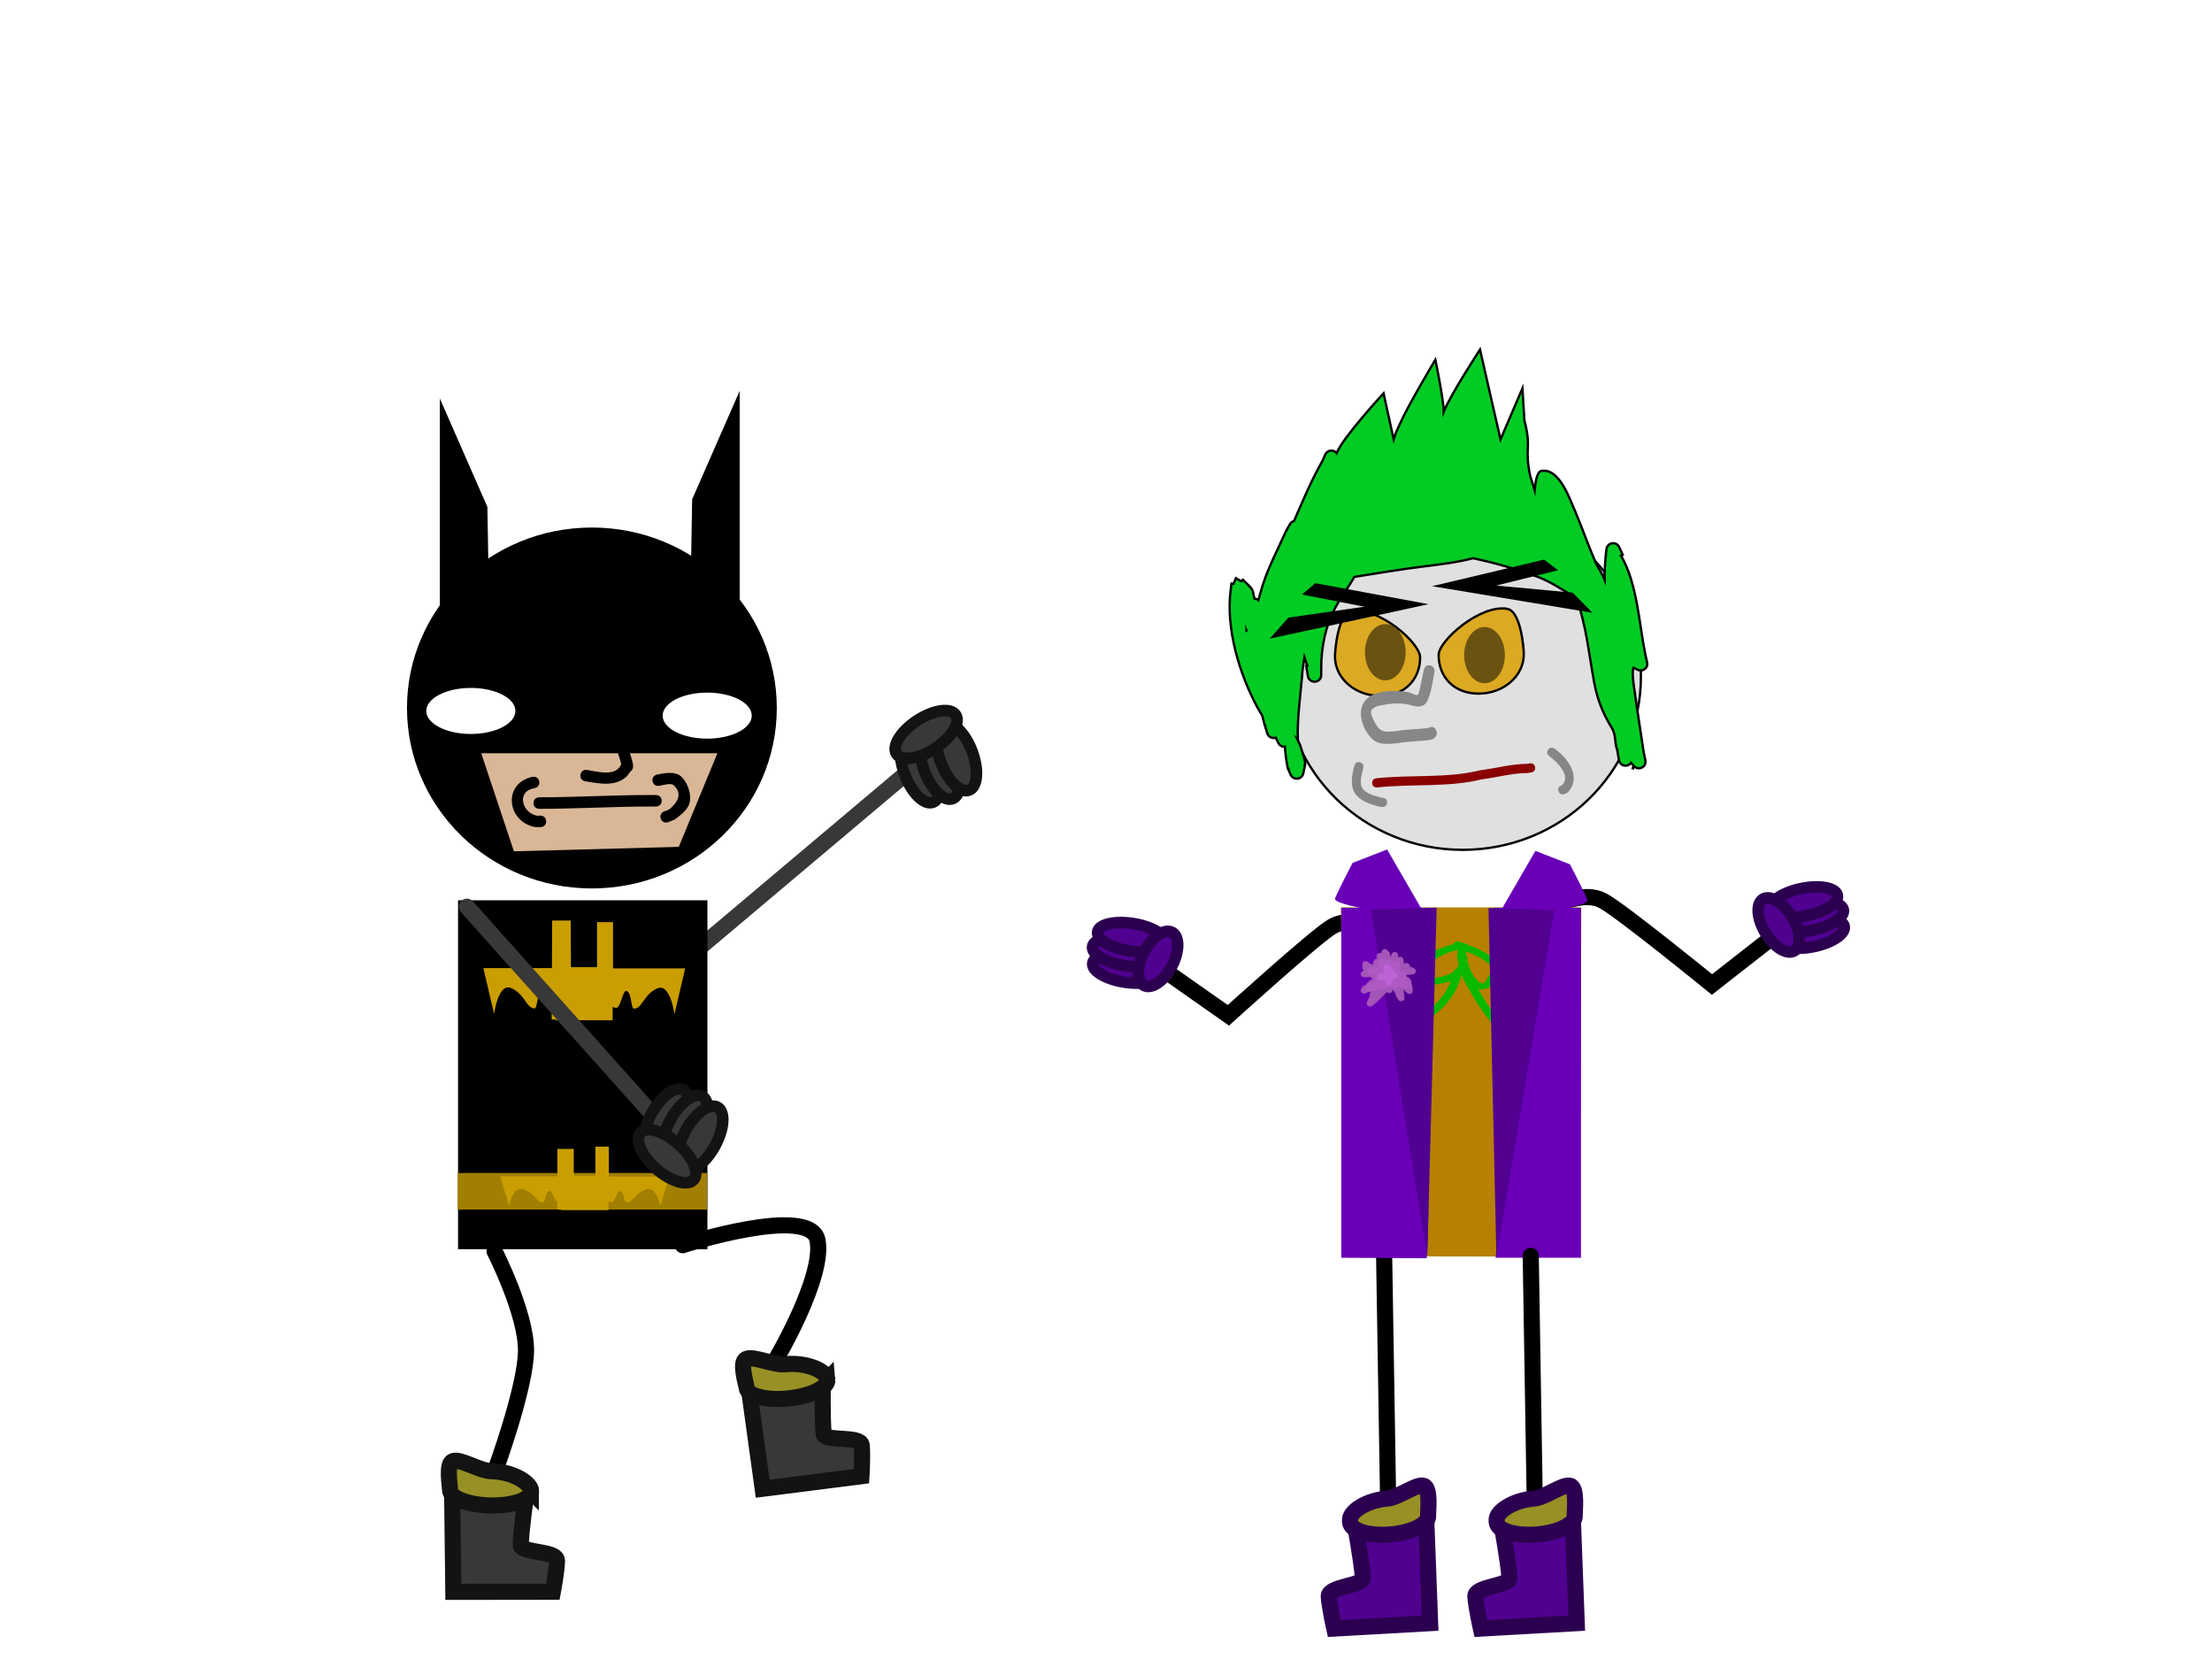 <svg version="1.1" xmlns="http://www.w3.org/2000/svg" xmlns:xlink="http://www.w3.org/1999/xlink" width="480" height="360" viewBox="0,0,480,360"><g data-paper-data="{&quot;isPaintingLayer&quot;:true}" fill-rule="nonzero" stroke-linejoin="miter" stroke-miterlimit="10" stroke-dasharray="" stroke-dashoffset="0" style="mix-blend-mode: normal"><path d="M0,360v-360h480v360z" fill="#ffffff" stroke="none" stroke-width="0" stroke-linecap="butt"/><g><path d="M150.339,206.864l46.315,-39.037" data-paper-data="{&quot;index&quot;:null}" fill="none" stroke="#383838" stroke-width="3.5" stroke-linecap="round"/><g data-paper-data="{&quot;index&quot;:null}" fill="#393839" stroke="#131313" stroke-width="2.5" stroke-linecap="butt"><path d="M196.363,168.174c-1.507,-3.974 -1.222,-7.767 0.636,-8.472c1.859,-0.705 4.587,1.945 6.095,5.919c1.507,3.974 1.222,7.767 -0.636,8.472c-1.859,0.705 -4.587,-1.945 -6.095,-5.919z"/><path d="M200.618,167.394c-1.507,-3.974 -1.222,-7.767 0.636,-8.472c1.859,-0.705 4.587,1.945 6.095,5.919c1.507,3.974 1.222,7.767 -0.636,8.472c-1.859,0.705 -4.587,-1.945 -6.095,-5.919z"/><path d="M204.201,165.542c-1.507,-3.974 -1.222,-7.767 0.636,-8.472c1.859,-0.705 4.587,1.945 6.095,5.919c1.507,3.974 1.222,7.767 -0.636,8.472c-1.859,0.705 -4.587,-1.945 -6.095,-5.919z"/><path d="M194.542,163.604c-1.093,-1.66 0.898,-4.901 4.448,-7.238c3.55,-2.337 7.313,-2.886 8.407,-1.226c1.093,1.66 -0.898,4.901 -4.448,7.238c-3.55,2.337 -7.313,2.886 -8.407,1.226z" data-paper-data="{&quot;index&quot;:null}"/></g></g><path d="M148.148,270.206c0,0 27.65,-8.911 29.241,-1.115c1.635,8.008 -9.178,26.166 -9.178,26.166" fill="none" stroke="#000000" stroke-width="3.5" stroke-linecap="round"/><path d="M107.321,271.522c0,0 6.863,13.458 6.822,21.534c-0.041,8.059 -6.74,26.212 -6.74,26.212" fill="none" stroke="#000000" stroke-width="3.5" stroke-linecap="round"/><g data-paper-data="{&quot;index&quot;:null}" stroke="#121312" stroke-width="3.5" stroke-linecap="butt"><path d="M98.373,345.428l-0.264,-22.104l16.126,0.599c0,0 -1.165,7.92 -1.241,11.395c-0.021,0.971 3.037,1.248 5.287,1.736c1.585,0.344 2.603,0.793 2.584,1.663c-0.05,2.314 -0.89,6.685 -0.89,6.685z" fill="#383838"/><path d="M115.269,323.644c-0.039,1.782 -4.015,3.141 -8.88,3.035c-4.866,-0.106 -8.779,-1.636 -8.74,-3.418c0.019,-0.878 -0.905,-5.667 0.661,-6.215c1.613,-0.564 5.772,2.134 8.241,2.188c4.866,0.106 8.757,2.629 8.719,4.411z" fill="#979025"/></g><g stroke="#121312" stroke-width="3.5" stroke-linecap="butt"><path d="M165.501,323.052l-3.022,-21.898l16.075,-1.419c0,0 -0.168,8.004 0.191,11.46c0.171,1.647 8.017,0.295 8.234,2.39c0.239,2.302 -0.049,6.743 -0.049,6.743z" fill="#383838"/><path d="M179.546,299.329c0.184,1.773 -3.591,3.617 -8.432,4.12c-4.841,0.502 -8.914,-0.527 -9.098,-2.3c-0.091,-0.873 -1.605,-5.51 -0.12,-6.249c1.53,-0.761 5.994,1.397 8.449,1.142c4.841,-0.502 9.017,1.515 9.201,3.288z" fill="#979025"/></g><g stroke="none" stroke-width="0" stroke-linecap="butt"><path d="M99.394,271.075v-75.712h54.116v75.712z" fill="#000000"/><path d="M99.311,262.475v-7.944h54.116v7.944z" fill="#a17f00"/><g fill="#ca9e00"><path d="M120.949,262.473v-13.157h3.56v13.157z"/><path d="M121.686,262.584v-7.447h10.356v7.447z"/><path d="M129.201,259.991v-11.171h2.913v11.171z"/><path d="M129.566,258.298v-2.991h15.667l-1.949,6.424c0,0 -0.76,-4.379 -3.071,-3.636c-2.5,0.805 -2.791,2.86 -4.293,2.86c-0.549,0 -0.412,-2.128 -1.263,-2.47c-0.801,-0.322 -1.082,2.358 -1.986,2.365c-1.294,0.01 -3.105,-2.553 -3.105,-2.553z"/><path d="M121.092,260.812c-0.903,-0.007 -1.184,-2.687 -1.986,-2.365c-0.851,0.342 -0.714,2.47 -1.263,2.47c-1.501,0 -1.793,-2.056 -4.293,-2.86c-2.311,-0.744 -3.071,3.636 -3.071,3.636l-1.949,-6.424h15.667v2.991c0,0 -1.811,2.563 -3.105,2.553z" data-paper-data="{&quot;index&quot;:null}"/></g><g fill="#ca9e00"><path d="M119.708,221.225l0.111,-21.464h4.026l0.111,21.464z"/><path d="M120.587,221.396v-11.522h12.356v11.522z"/><path d="M129.554,217.384v-17.283h3.475v17.283z"/><path d="M129.989,214.766v-4.627h18.693l-2.326,9.94c0,0 -0.907,-6.776 -3.665,-5.625c-2.983,1.245 -3.331,4.426 -5.122,4.426c-0.655,0 -0.492,-3.293 -1.507,-3.822c-0.956,-0.498 -1.291,3.649 -2.369,3.659c-1.543,0.015 -3.705,-3.95 -3.705,-3.95z"/><path d="M119.879,218.654c-1.078,-0.011 -1.413,-4.157 -2.369,-3.659c-1.015,0.529 -0.852,3.822 -1.507,3.822c-1.791,0 -2.139,-3.181 -5.122,-4.426c-2.757,-1.151 -3.665,5.625 -3.665,5.625l-2.326,-9.94h18.693v4.627c0,0 -2.161,3.965 -3.705,3.95z" data-paper-data="{&quot;index&quot;:null}"/></g></g><g stroke="none" stroke-linecap="butt"><path d="M168.564,153.632c0,21.626 -17.964,39.158 -40.125,39.158c-22.16,0 -40.125,-17.532 -40.125,-39.158c0,-21.626 17.964,-39.158 40.125,-39.158c22.16,0 40.125,17.532 40.125,39.158z" fill="#000000" stroke-width="0"/><path d="M149.549,146.38l0.645,-38.03l10.313,-23.527v61.557z" fill="#000000" stroke-width="0"/><path d="M95.45,148.037v-61.557l10.313,23.527l0.645,38.03z" data-paper-data="{&quot;index&quot;:null}" fill="#000000" stroke-width="0"/><path d="M111.519,184.732l-7.09,-21.271h51.244l-8.379,20.304z" fill="#d9b796" stroke-width="0"/><path d="M111.841,154.276c0,2.759 -4.329,4.995 -9.669,4.995c-5.34,0 -9.669,-2.237 -9.669,-4.995c0,-2.759 4.329,-4.995 9.669,-4.995c5.34,0 9.669,2.237 9.669,4.995z" fill="#ffffff" stroke-width="0"/><path d="M163.131,155.289c0,2.759 -4.329,4.995 -9.669,4.995c-5.34,0 -9.669,-2.237 -9.669,-4.995c0,-2.759 4.329,-4.995 9.669,-4.995c5.34,0 9.669,2.237 9.669,4.995z" fill="#ffffff" stroke-width="0"/><path d="M143.589,173.766c0,1.25 -1.25,1.25 -1.25,1.25h-1.241c-8.055,0 -16.041,0.496 -24.079,0.496c0,0 -1.25,0 -1.25,-1.25c0,-1.25 1.25,-1.25 1.25,-1.25c8.038,0 16.024,-0.496 24.079,-0.496h1.241c0,0 1.25,0 1.25,1.25z" fill="#000000" stroke-width="0.5"/><path d="M143.412,177.706c-0.464,-1.161 0.696,-1.625 0.696,-1.625l1.076,-0.416c1.731,-1.401 3.147,-3.422 0.902,-5.345c-0.517,-0.443 -2.432,0.086 -3.007,0.204c0,0 -1.226,0.245 -1.471,-0.981c-0.245,-1.226 0.981,-1.471 0.981,-1.471c1.415,-0.277 3.633,-0.725 4.937,0.204c1.669,1.189 2.861,4.652 1.897,6.526c-0.724,1.407 -1.81,2.093 -2.981,3.023l-1.406,0.577c0,0 -1.161,0.464 -1.625,-0.696z" fill="#000000" stroke-width="0.5"/><path d="M118.517,178.234c0,1.25 -1.25,1.25 -1.25,1.25l-1.238,-0.024c-6.017,-1.227 -7.039,-9.428 -0.496,-10.892c0,0 1.226,-0.245 1.471,0.981c0.245,1.226 -0.981,1.471 -0.981,1.471c-4.067,0.66 -2.778,5.349 0.496,5.989l0.748,-0.024c0,0 1.25,0 1.25,1.25z" fill="#000000" stroke-width="0.5"/><path d="M136.024,168.444c-2.483,2.336 -5.883,1.61 -9.033,1.094c0,0 -1.233,-0.205 -1.027,-1.438c0.205,-1.233 1.438,-1.027 1.438,-1.027c2.02,0.343 5.356,1.266 6.854,-0.396l0.566,-0.773c-0.495,-2.217 -1.521,-4.258 -1.908,-6.577c0,0 -0.205,-1.233 1.028,-1.438c1.233,-0.205 1.438,1.027 1.438,1.027c0.408,2.452 1.483,4.529 1.979,6.911l0.024,0.493c0,0 0,0.727 -0.555,1.072z" fill="#000000" stroke-width="0.5"/></g><g><path d="M141.671,241.922l-40.357,-45.17" fill="none" stroke="#383838" stroke-width="3.5" stroke-linecap="round"/><g fill="#393839" stroke="#131313" stroke-width="2.5" stroke-linecap="butt"><path d="M148.299,236.536c1.741,0.96 1.489,4.755 -0.563,8.477c-2.052,3.722 -5.126,5.961 -6.867,5.001c-1.741,-0.96 -1.489,-4.755 0.563,-8.477c2.052,-3.722 5.126,-5.961 6.867,-5.001z"/><path d="M152.402,237.907c1.741,0.96 1.489,4.755 -0.563,8.477c-2.052,3.722 -5.126,5.961 -6.867,5.001c-1.741,-0.96 -1.489,-4.755 0.563,-8.477c2.052,-3.722 5.126,-5.961 6.867,-5.001z"/><path d="M155.689,240.246c1.741,0.96 1.489,4.755 -0.563,8.477c-2.052,3.722 -5.126,5.961 -6.867,5.001c-1.741,-0.96 -1.489,-4.755 0.563,-8.477c2.052,-3.722 5.126,-5.961 6.867,-5.001z"/><path d="M147.136,248.203c3.185,2.814 4.7,6.303 3.384,7.792c-1.316,1.49 -4.965,0.416 -8.15,-2.397c-3.185,-2.814 -4.7,-6.303 -3.384,-7.792c1.316,-1.49 4.965,-0.416 8.15,2.397z" data-paper-data="{&quot;index&quot;:null}"/></g></g><path d="M386.749,201.708l-15.253,11.927c0,0 -19.829,-16.159 -23.698,-18.193c-3.861,-2.03 -8.984,0.574 -8.984,0.574" data-paper-data="{&quot;index&quot;:null}" fill="none" stroke="#000000" stroke-width="3.5" stroke-linecap="round"/><g data-paper-data="{&quot;index&quot;:null}" fill="#500190" stroke="#2c0050" stroke-width="2.5" stroke-linecap="butt"><path d="M400.178,200.934c0.428,1.605 -2.45,3.597 -6.428,4.451c-3.978,0.853 -7.55,0.244 -7.978,-1.361c-0.428,-1.605 2.45,-3.597 6.428,-4.451c3.978,-0.853 7.55,-0.244 7.978,1.361z"/><path d="M393.563,201.793c-3.978,0.853 -7.55,0.244 -7.978,-1.361c-0.428,-1.605 2.45,-3.597 6.428,-4.451c3.978,-0.853 7.55,-0.244 7.978,1.361c0.428,1.605 -2.45,3.597 -6.428,4.451z"/><path d="M398.697,194.2c0.428,1.605 -2.45,3.597 -6.428,4.451c-3.978,0.853 -7.55,0.244 -7.978,-1.361c-0.428,-1.605 2.45,-3.598 6.428,-4.451c3.978,-0.853 7.55,-0.244 7.978,1.361z"/><path d="M389.163,206.438c-1.723,0.739 -4.546,-1.225 -6.307,-4.388c-1.76,-3.163 -1.791,-6.326 -0.068,-7.065c1.723,-0.739 4.546,1.225 6.307,4.388c1.76,3.163 1.791,6.326 0.068,7.065z" data-paper-data="{&quot;index&quot;:null}"/></g><path d="M301.186,323.501l-0.833,-50.982" data-paper-data="{&quot;index&quot;:null}" fill="none" stroke="#000000" stroke-width="3.5" stroke-linecap="round"/><g data-paper-data="{&quot;index&quot;:null}" stroke="#2c0050" stroke-width="3.5" stroke-linecap="butt"><path d="M289.531,353.385c0,0 -1.031,-4.542 -1.196,-6.968c-0.151,-2.208 7.525,-2.268 7.406,-4.004c-0.249,-3.643 -1.773,-11.894 -1.773,-11.894l15.495,-1.521l0.868,23.22z" fill="#500190"/><path d="M292.945,329.908c-0.128,-1.868 3.503,-4.357 8.182,-4.738c2.374,-0.193 6.242,-3.256 7.823,-2.753c1.536,0.489 0.889,5.568 0.952,6.488c0.128,1.868 -3.562,3.692 -8.241,4.072c-4.679,0.38 -8.576,-0.826 -8.704,-2.694z" fill="#979025"/></g><path d="M298.096,201.199c0,0 -5.277,-2.365 -9.007,-0.157c-3.737,2.212 -22.535,19.277 -22.535,19.277l-15.971,-11.211" data-paper-data="{&quot;index&quot;:null}" fill="none" stroke="#000000" stroke-width="3.5" stroke-linecap="round"/><g data-paper-data="{&quot;index&quot;:null}" fill="#500190" stroke="#2c0050" stroke-width="2.5" stroke-linecap="butt"><path d="M237.125,208.956c0.328,-1.623 3.857,-2.398 7.882,-1.73c4.025,0.668 7.023,2.526 6.695,4.149c-0.328,1.623 -3.857,2.398 -7.882,1.73c-4.025,-0.668 -7.023,-2.526 -6.695,-4.149z"/><path d="M243.783,209.508c-4.025,-0.668 -7.023,-2.526 -6.695,-4.149c0.328,-1.623 3.857,-2.398 7.882,-1.73c4.025,0.668 7.023,2.526 6.695,4.149c-0.328,1.623 -3.857,2.398 -7.882,1.73z"/><path d="M238.186,202.159c0.328,-1.623 3.857,-2.398 7.882,-1.73c4.025,0.668 7.023,2.526 6.695,4.149c-0.328,1.623 -3.857,2.398 -7.882,1.73c-4.025,-0.668 -7.023,-2.526 -6.695,-4.149z"/><path d="M248.466,213.945c-1.766,-0.659 -1.932,-3.821 -0.37,-7.063c1.562,-3.242 4.259,-5.335 6.025,-4.676c1.766,0.659 1.932,3.821 0.37,7.063c-1.562,3.242 -4.259,5.335 -6.025,4.676z" data-paper-data="{&quot;index&quot;:null}"/></g><g stroke="none" stroke-linecap="butt"><path d="M292.033,272.61l-1.061,-75.709h52.173l-0.386,75.803z" fill="#b78000" stroke-width="0"/><path d="M307.265,221.973c-0.544,-0.57 0.205,-0.984 0.205,-0.984l0.101,-0.053c3.692,-2.389 6.067,-4.822 7.271,-8.097c-0.783,0.293 -1.686,0.522 -2.701,0.681c-2.313,0.525 -8.003,0.146 -6.55,-2.677c1.41,-2.738 5.96,-4.991 9.799,-5.952c0.02,-0.061 0.051,-0.125 0.097,-0.193c0.426,-0.625 1.247,-0.301 1.247,-0.301l0.32,0.129c0.017,0.006 0.035,0.011 0.052,0.017c0.168,-0.014 0.66,-0.025 0.912,0.305c1.7,0.587 3.213,1.225 4.748,2.141c1.238,0.869 2.872,1.695 3.095,3.11c0.284,1.801 -2.451,5.174 -5.11,4.522c1.461,2.569 3.034,5.062 5.238,7.394l0.662,0.461c0,0 0.68,0.478 0.053,0.995c-0.627,0.518 -1.307,0.04 -1.307,0.04l-0.79,-0.56c-3.267,-3.399 -5.206,-7.154 -7.346,-10.991c0,0 -0.16,-0.287 -0.016,-0.56c-0.035,0.034 -0.07,0.068 -0.106,0.101c-1.053,4.429 -3.796,7.54 -8.369,10.508l-0.213,0.12c0,0 -0.748,0.414 -1.292,-0.156zM315.412,210.83c0,0 0.094,-0.45 0.605,-0.569c0.289,-0.381 0.459,-0.813 0.519,-1.299c-0.192,-0.708 -0.634,-1.543 -0.224,-1.94c-0.017,-0.057 -0.035,-0.115 -0.054,-0.173l0.109,-0.13l-0.099,-0.012l0.123,-0.592c-2.821,0.595 -4.517,1.695 -6.782,3.295c-0.647,0.457 -2.563,1.494 -2.544,2.3c0.018,0.778 4.075,0.584 4.609,0.445c1.713,-0.265 2.935,-0.691 3.729,-1.292c0.002,-0.011 0.005,-0.023 0.007,-0.034zM318.44,208.538c0.254,0.95 0.548,1.895 1.079,2.822c0.256,0.446 1.28,1.966 2.06,2.038c0.731,0.068 0.996,-0.857 1.225,-1.175c1.524,-2.127 1.069,-2.541 -1.236,-4.161c-1.109,-0.662 -2.202,-1.155 -3.377,-1.596l-0.074,0.355c0.209,0.607 0.315,1.181 0.322,1.718z" fill="#09b800" stroke-width="0.5"/><path d="M291.058,272.933v-75.949h18.953c-0.318,6.761 0.024,13.519 -0.445,20.386c-1.233,18.067 1.264,37.114 0.031,55.667z" fill="#6900b8" stroke-width="0"/><path d="M324.536,272.933c2.409,-18.24 2.121,-35.826 1.209,-55.459c-0.319,-6.876 -1.305,-13.73 -1.623,-20.49h18.953c0,0 0,32.676 0,46.406c0,10.955 0,29.543 0,29.543z" data-paper-data="{&quot;index&quot;:null}" fill="#6900b8" stroke-width="0"/><path d="M324.609,199.459l8.57,-14.818l7.499,2.922c0,0 3.957,7.562 3.809,7.896c-0.816,1.847 -19.878,4 -19.878,4z" fill="#6900b8" stroke-width="0"/><path d="M289.691,195.147c-0.148,-0.334 3.809,-7.896 3.809,-7.896l7.499,-2.922l8.57,14.818c0,0 -19.062,-2.153 -19.878,-4z" data-paper-data="{&quot;index&quot;:null}" fill="#6900b8" stroke-width="0"/><path d="M297.506,197.372l14.247,-0.417l-2.035,75.653z" fill="#510191" stroke-width="0"/><path d="M324.716,272.712l-1.714,-75.653l14.247,0.417z" data-paper-data="{&quot;index&quot;:null}" fill="#510090" stroke-width="0"/><path d="M298.087,208.59c0.073,-0.314 0.361,-0.548 0.705,-0.548c0.003,0 0.007,0 0.01,0l-0.076,-0.408c-0.009,-0.045 -0.014,-0.092 -0.014,-0.14c0,-0.389 0.324,-0.704 0.723,-0.704c0.114,0 0.221,0.026 0.317,0.071l0.036,-0.279c0.04,-0.352 0.346,-0.626 0.719,-0.626c0.221,0 0.419,0.097 0.552,0.249l0.64,0.727l-0.182,0.152c0.138,0.164 0.262,0.33 0.376,0.501l0.037,-0.362c0.032,-0.36 0.343,-0.642 0.72,-0.642c0.399,0 0.723,0.315 0.723,0.704v0.334c0.032,0.031 0.062,0.066 0.088,0.102c0.108,-0.062 0.233,-0.098 0.367,-0.098c0.372,0 0.679,0.274 0.719,0.626l0.106,0.826l-0.271,0.033c0.001,0.012 0.001,0.024 0.002,0.036l0.666,-0.144c0.055,-0.013 0.113,-0.02 0.172,-0.02c0.399,0 0.723,0.315 0.723,0.704c0,0.022 -0.001,0.043 -0.003,0.065l0.818,0.319c0.275,0.1 0.47,0.358 0.47,0.66c0,0.359 -0.275,0.655 -0.631,0.699l-0.739,0.103c-0.262,0.036 -0.51,0.069 -0.749,0.098c0.122,0.137 0.229,0.271 0.328,0.421l0.125,-0.101l0.533,0.623c0.106,0.123 0.171,0.281 0.171,0.454c0,0.141 -0.042,0.272 -0.116,0.382c0.5,0.969 0.645,1.97 -0.027,2.258c-0.417,0.179 -1.023,-0.29 -1.601,-0.942c0.043,0.236 0.084,0.472 0.129,0.707l-0.006,0.03l0.01,-0.001l0.106,1.034c0.003,0.026 0.005,0.053 0.005,0.08c0,0.389 -0.324,0.704 -0.723,0.704c-0.268,0 -0.502,-0.142 -0.627,-0.353l-0.636,-1.032l0.166,-0.097c-0.261,-0.347 -0.491,-0.7 -0.7,-1.069l-0.074,0.252c-0.081,0.303 -0.364,0.526 -0.7,0.526c-0.222,0 -0.421,-0.098 -0.553,-0.251c-0.881,1.064 -2.056,2.087 -2.508,2.489l-0.019,0.007l0.004,0.005l-0.64,0.51c-0.125,0.101 -0.286,0.162 -0.462,0.162c-0.399,0 -0.723,-0.315 -0.723,-0.704c0,-0.107 0.025,-0.209 0.069,-0.3l0.422,-0.925l0.04,0.017c0.084,-0.504 0.181,-1.002 0.293,-1.497l-1.05,0.511c-0.1,0.052 -0.215,0.081 -0.336,0.081c-0.399,0 -0.723,-0.315 -0.723,-0.704c0,-0.156 0.052,-0.299 0.14,-0.416l0.531,-0.724l0.211,0.147c0.439,-0.626 0.973,-1.056 1.597,-1.516c-0.119,-0.119 -0.235,-0.243 -0.348,-0.371c-0.169,0.003 -0.336,0.012 -0.499,0.035l-0.051,-0.021v0.023h-0.857c-0.399,0 -0.723,-0.315 -0.723,-0.704c0,-0.366 0.286,-0.666 0.652,-0.701l0.093,-0.01l-0.253,-0.295c-0.106,-0.123 -0.171,-0.281 -0.171,-0.454c0,-0.112 0.027,-0.219 0.075,-0.313c-0.048,-0.094 -0.075,-0.201 -0.075,-0.313c0,-0.389 0.324,-0.704 0.723,-0.704c0.16,0 0.307,0.05 0.427,0.136l0.695,0.484c0.081,0.033 0.183,0.074 0.302,0.122c0.053,-0.034 0.11,-0.061 0.171,-0.081zM297.399,214.989l-0.008,0.002l0.005,0.01c0.001,-0.004 0.002,-0.008 0.003,-0.012zM299.12,214.831c0.046,-0.061 0.092,-0.123 0.138,-0.184c-0.028,-0.007 -0.055,-0.015 -0.081,-0.025c-0.019,0.07 -0.037,0.14 -0.057,0.209z" fill="#a455b8" stroke-width="0.5"/><path d="M296.783,210.625c0,-0.704 0.723,-0.704 0.723,-0.704h0.214c0.263,0 0.773,-0.03 1.307,-0.031c0.004,-0.178 0.007,-0.366 0.007,-0.567l0.025,-0.047l-0.02,-0.003l0.106,-0.72c0.045,-0.347 0.349,-0.615 0.717,-0.615c0.316,0 0.585,0.197 0.683,0.472l0.009,0.024c0.128,-0.114 0.299,-0.183 0.486,-0.183c0.003,0 0.006,0 0.01,0c0.314,-0.118 0.692,-0.042 1.152,0.334c0.11,0.09 0.205,0.181 0.287,0.272c0.131,-0.177 0.345,-0.293 0.587,-0.293c0.399,0 0.723,0.315 0.723,0.704c0,0.03 -0.002,0.059 -0.006,0.088l-0.106,0.929l-0.06,-0.006c-0.004,0.097 -0.016,0.193 -0.04,0.289c0.662,0.079 1.244,0.33 1.345,0.753c0.229,0.955 -0.012,1.37 -0.387,1.486c0.143,0.049 0.286,0.106 0.429,0.172l0.139,-0.271l0.843,0.411c0.245,0.113 0.414,0.356 0.414,0.637c0,0.389 -0.324,0.704 -0.723,0.704h-0.75v-0.036l-0.088,0.031c-0.422,-0.105 -0.977,-0.201 -1.456,-0.407c-0.13,0.186 -0.349,0.308 -0.598,0.308c-0.277,0 -0.518,-0.152 -0.639,-0.375c-1.381,0.195 -2.651,0.714 -4.018,0.983l-0.829,0.202c-0.061,0.016 -0.125,0.025 -0.191,0.025c-0.399,0 -0.723,-0.315 -0.723,-0.704c0,-0.233 0.117,-0.44 0.296,-0.568l0.85,-0.621l0.137,0.177c0.225,-0.193 0.455,-0.368 0.694,-0.534c-0.097,-0.12 -0.155,-0.271 -0.155,-0.436c0,-0.148 0.047,-0.285 0.127,-0.399l0.275,-0.401l-0.265,-0.162c-0.081,-0.047 -0.151,-0.11 -0.207,-0.183c-0.169,-0.015 -0.308,-0.029 -0.384,-0.029h-0.214c0,0 -0.723,0 -0.723,-0.704z" fill="#af5ac4" stroke-width="0.5"/><path d="M303.206,211.946c-0.147,0.334 -0.394,0.422 -0.6,0.429c-0.106,0.153 -0.272,0.264 -0.466,0.299c-0.016,0.181 -0.036,0.362 -0.059,0.543c0,0 -0.09,0.699 -0.807,0.612c-0.542,-0.066 -0.624,-0.482 -0.631,-0.68c-0.198,-0.085 -0.35,-0.255 -0.407,-0.462h-0.587c-0.399,0 -0.723,-0.315 -0.723,-0.704c0,-0.267 0.152,-0.499 0.377,-0.618l0.738,-0.411l0.183,0.311c0.013,-0.006 0.025,-0.012 0.037,-0.018l0.063,-0.49c0.007,-0.06 0.021,-0.118 0.043,-0.173l-0.129,-0.502c-0.017,-0.059 -0.026,-0.122 -0.026,-0.186c0,-0.389 0.324,-0.704 0.723,-0.704c0.2,0 0.38,0.079 0.511,0.206l0.643,0.626l-0.018,0.018l0.066,0.034c0.113,0.29 0.368,0.579 0.493,0.869l0.197,0.078c0,0 0.665,0.277 0.38,0.925z" fill="#be62d5" stroke-width="0.5"/></g><path d="M317.393,109.308c21.365,0 38.685,16.813 38.685,37.553c0,20.74 -17.32,37.553 -38.685,37.553c-21.365,0 -38.685,-16.813 -38.685,-37.553c0,-20.74 17.32,-37.553 38.685,-37.553z" fill="#e0e0e0" stroke="#000000" stroke-width="0.5" stroke-linecap="butt"/><path d="M281.619,160.576c0.193,0.395 0.374,0.796 0.542,1.204c0.061,0.148 1.141,3.554 1.066,3.867c-0.024,0.101 -0.053,0.2 -0.084,0.299l0.056,0.011l-0.38,1.853c-0.121,0.658 -0.712,1.158 -1.423,1.158c-0.608,0 -1.129,-0.366 -1.342,-0.884l-0.565,-1.285l0.053,-0.022l-0.105,-0.115c-0.323,-1.545 -0.516,-3.089 -0.614,-4.633c-1.013,0.139 -1.455,-0.865 -1.455,-0.865c-0.162,-0.372 -0.338,-0.737 -0.525,-1.097c-0.144,0.047 -0.299,0.073 -0.46,0.073c-0.666,0 -1.226,-0.438 -1.395,-1.034l-0.569,-1.848l0.011,-0.003l-0.02,-0.028c-0.192,-0.748 -0.373,-1.399 -0.536,-2c-0.378,-0.603 -0.742,-1.212 -1.077,-1.836c-3.901,-7.261 -6.797,-17.028 -5.755,-25.262l0.193,-1.503l0.438,0.053l0.527,-1.211c0.369,0.24 0.763,0.451 1.156,0.663l0.336,-0.327l1.543,1.503l-0.028,0.027c0.086,0.078 0.168,0.16 0.247,0.246c0.531,0.578 0.506,1.472 0.728,2.217c0.01,0.035 0.021,0.069 0.031,0.104c0.322,0.016 0.616,0.133 0.848,0.321c0.126,-0.426 0.256,-0.867 0.377,-1.327c1.29,-4.931 3.634,-9.183 5.7,-13.807l0.064,-0.053l-0.026,-0.015l0.757,-1.291c0.182,-0.325 0.492,-0.572 0.864,-0.678c0.08,-0.172 0.157,-0.343 0.23,-0.51c1.857,-4.295 3.671,-8.558 6.002,-12.641l0.543,-1.235c0.214,-0.518 0.734,-0.884 1.342,-0.884c0.464,0 0.877,0.213 1.142,0.544c1.206,-3.24 10.178,-12.985 10.178,-12.985c0,0 1.85,8.544 2.184,9.968c0.309,-1.152 0.89,-2.246 1.416,-3.443c1.732,-3.941 7.641,-13.806 7.641,-13.806c0,0 1.803,8.8 1.83,11.266c1.533,-3.825 7.853,-13.466 7.853,-13.466l4.449,19.507l4.764,-11.109l0.42,6.992c1.633,6.232 -0.081,5.749 1.279,12.123c0.056,0.261 0.573,1.639 0.952,3.016c0.127,-1.233 0.361,-4.003 1.465,-4.197c4.015,-0.706 6.288,6.537 7.432,9.026c1.521,3.599 2.781,7.304 4.353,10.882c0.421,0.959 1.409,2.369 1.937,3.723c-0,-0.05 -0.001,-0.1 -0.002,-0.149c-0.027,-1.609 0.081,-3.219 0.199,-4.824l0.013,-0.027l-0.01,-0.001l0.191,-1.674c0.072,-0.713 0.689,-1.27 1.439,-1.27c0.601,0 1.117,0.357 1.335,0.866l0.758,1.661l-0.376,0.163c3.566,6.121 3.931,14.916 5.289,21.527l0.376,1.65c0.027,0.107 0.041,0.22 0.041,0.335c0,0.778 -0.647,1.409 -1.446,1.409c-0.243,0 -0.472,-0.058 -0.673,-0.161l-0.873,-0.425c-0.401,0.783 0.055,3.829 0.088,4.07c0.646,4.74 1.417,9.471 2.111,14.207l0.374,1.821c0.022,0.098 0.034,0.2 0.034,0.305c0,0.778 -0.647,1.409 -1.446,1.409c-0.443,0 -0.839,-0.194 -1.104,-0.499l-0.595,-0.677c-0.261,0.37 -0.698,0.612 -1.193,0.612c-0.726,0 -1.327,-0.521 -1.43,-1.2l-0.382,-2.231l0.006,-0.001c-0.004,-0.009 -0.007,-0.018 -0.011,-0.027c-0.605,-1.535 -0.218,-3.222 -1.156,-4.733c-1.885,-3.035 -3.115,-6.087 -3.798,-9.68c-1.15,-6.053 -1.725,-12.63 -3.936,-18.553c-2.798,-1.568 -5.387,-3.464 -8.526,-4.619c-4.308,-1.585 -9.033,-2.951 -13.86,-3.97c-3.534,0.928 -7.231,1.342 -10.884,1.802c-4.967,0.625 -9.907,1.463 -14.854,2.243c-1.264,2.176 -2.797,4.209 -4.102,6.599c-2.2,4.03 -3.118,8.719 -3.109,13.238v1.503c0,0.778 -0.647,1.409 -1.446,1.409c-0.726,0 -1.327,-0.521 -1.43,-1.2l-0.382,-2.231l0.259,-0.042c-0.237,-0.601 -0.447,-1.198 -0.639,-1.801c-0.174,1.109 -0.361,2.124 -0.415,2.842c-0.378,5.019 -1.183,10.064 -1.025,15.077zM270.485,136.779c0,0.018 0.001,0.035 0.001,0.053c0.005,-0.003 0.01,-0.005 0.015,-0.008c-0.005,-0.015 -0.01,-0.03 -0.016,-0.045zM354.307,166.697c0.017,0.004 0.035,0.007 0.052,0.011c-0.006,-0.035 -0.012,-0.069 -0.018,-0.104c-0.011,0.031 -0.022,0.062 -0.034,0.093z" fill="#00cc24" stroke="#000000" stroke-width="0.5" stroke-linecap="butt"/><path d="M308.165,142.64c0,4.711 -3.264,8.374 -8.677,8.374c-5.413,0 -9.802,-3.819 -9.802,-8.531c0,-1.557 0.694,-9.329 3.56,-9.857c5.808,-1.07 14.919,6.859 14.919,10.014z" fill="#dca922" stroke="#000000" stroke-width="0.5" stroke-linecap="butt"/><path d="M327.101,132.126c2.866,0.528 3.56,8.301 3.56,9.857c0,4.711 -4.388,8.531 -9.802,8.531c-5.413,0 -8.677,-3.663 -8.677,-8.374c0,-3.155 9.111,-11.084 14.919,-10.014z" data-paper-data="{&quot;index&quot;:null}" fill="#dca922" stroke="#000000" stroke-width="0.5" stroke-linecap="butt"/><path d="M276.212,138.189l3.495,-3.934l17.868,-2.562l-14.496,-2.833l2.426,-2.046l23.218,4.312z" fill="#000000" stroke="#000000" stroke-width="0.5" stroke-linecap="butt"/><path d="M312.027,127.159l22.977,-5.455l2.524,1.923l-14.338,3.547l17.973,1.675l3.685,3.756z" data-paper-data="{&quot;index&quot;:null}" fill="#000000" stroke="#000000" stroke-width="0.5" stroke-linecap="butt"/><g fill="#6a5210" stroke="none" stroke-width="0" stroke-linecap="butt"><path d="M305.027,141.537c0,3.371 -1.978,6.104 -4.419,6.104c-2.44,0 -4.419,-2.733 -4.419,-6.104c0,-3.371 1.978,-6.104 4.419,-6.104c2.44,0 4.419,2.733 4.419,6.104z"/><path d="M326.559,142.163c0,3.371 -1.978,6.104 -4.419,6.104c-2.44,0 -4.419,-2.733 -4.419,-6.104c0,-3.371 1.978,-6.104 4.419,-6.104c2.44,0 4.419,2.733 4.419,6.104z"/></g><path d="M311.645,158.483c0.529,1.182 -0.529,1.773 -0.529,1.773l-0.698,0.306c-2.388,0.329 -4.712,0.261 -7.103,0.705c-1.877,0.157 -4.076,0.561 -5.649,-1.016c-2.591,-2.6 -3.711,-7.599 0.145,-9.438c2.243,-1.07 5.377,-1.015 7.752,-0.622c0.732,0.121 1.476,0.859 2.164,0.555c0.212,-0.094 1.091,-4.724 1.239,-5.384c0,0 0.287,-1.282 1.435,-0.962c1.148,0.321 0.861,1.603 0.861,1.603c-0.36,1.602 -0.889,6.09 -2.232,6.95c-1.239,0.794 -2.62,0.055 -3.831,-0.15c-1.778,-0.301 -3.371,-0.139 -5.14,0.173c-0.568,0.1 -2.343,0.402 -2.539,1.376c-0.136,0.672 0.639,2.095 0.832,2.46c1.233,2.331 2.41,2.031 4.678,1.831c2.386,-0.446 4.717,-0.367 7.095,-0.704l-0.067,-0.047c0,0 1.058,-0.591 1.587,0.591z" fill="#878787" stroke="none" stroke-width="0.5" stroke-linecap="butt"/><path d="M333.001,323.501l-0.833,-50.982" data-paper-data="{&quot;index&quot;:null}" fill="none" stroke="#000000" stroke-width="3.5" stroke-linecap="round"/><g data-paper-data="{&quot;index&quot;:null}" stroke="#2c0050" stroke-width="3.5" stroke-linecap="butt"><path d="M321.347,353.385c0,0 -1.031,-4.542 -1.196,-6.968c-0.151,-2.208 7.525,-2.268 7.406,-4.004c-0.249,-3.643 -1.773,-11.894 -1.773,-11.894l15.495,-1.521l0.868,23.22z" fill="#500190"/><path d="M324.761,329.908c-0.128,-1.868 3.503,-4.357 8.182,-4.738c2.374,-0.193 6.242,-3.256 7.823,-2.753c1.536,0.489 0.889,5.568 0.952,6.488c0.128,1.868 -3.562,3.692 -8.241,4.072c-4.679,0.38 -8.576,-0.826 -8.704,-2.694z" fill="#979025"/></g><path d="M338.176,171.696c-0.316,-0.949 0.632,-1.265 0.632,-1.265l-0.016,0.117c2.416,-2.021 -0.97,-5.298 -2.624,-6.479c0,0 -0.814,-0.581 -0.233,-1.395c0.581,-0.814 1.395,-0.233 1.395,-0.233c2.974,2.125 5.926,6.17 2.876,9.521l-0.766,0.367c0,0 -0.949,0.316 -1.265,-0.632z" fill="#878686" stroke="none" stroke-width="0.5" stroke-linecap="butt"/><path d="M300.986,174.294c-0.164,0.986 -1.151,0.822 -1.151,0.822l-0.849,-0.147c-5.403,-1.479 -6.493,-3.658 -5.077,-8.853c0,0 0.263,-0.965 1.228,-0.702c0.965,0.263 0.702,1.228 0.702,1.228c-1.146,4.202 -0.767,5.19 3.673,6.397l0.651,0.103c0,0 0.986,0.164 0.822,1.151z" fill="#878686" stroke="none" stroke-width="0.5" stroke-linecap="butt"/><path d="M333.111,166.465c0.164,0.986 -0.822,1.151 -0.822,1.151l-0.914,0.139c-3.254,0 -6.564,0.955 -9.816,1.358c-7.216,1.798 -15.301,0.939 -22.698,1.761c0,0 -0.994,0.11 -1.104,-0.883c-0.11,-0.994 0.883,-1.104 0.883,-1.104c7.337,-0.815 15.399,0.055 22.552,-1.739c3.372,-0.425 6.805,-1.392 10.184,-1.392l0.586,-0.111c0,0 0.986,-0.164 1.151,0.822z" fill="#8a0000" stroke="none" stroke-width="0.5" stroke-linecap="butt"/></g></svg>